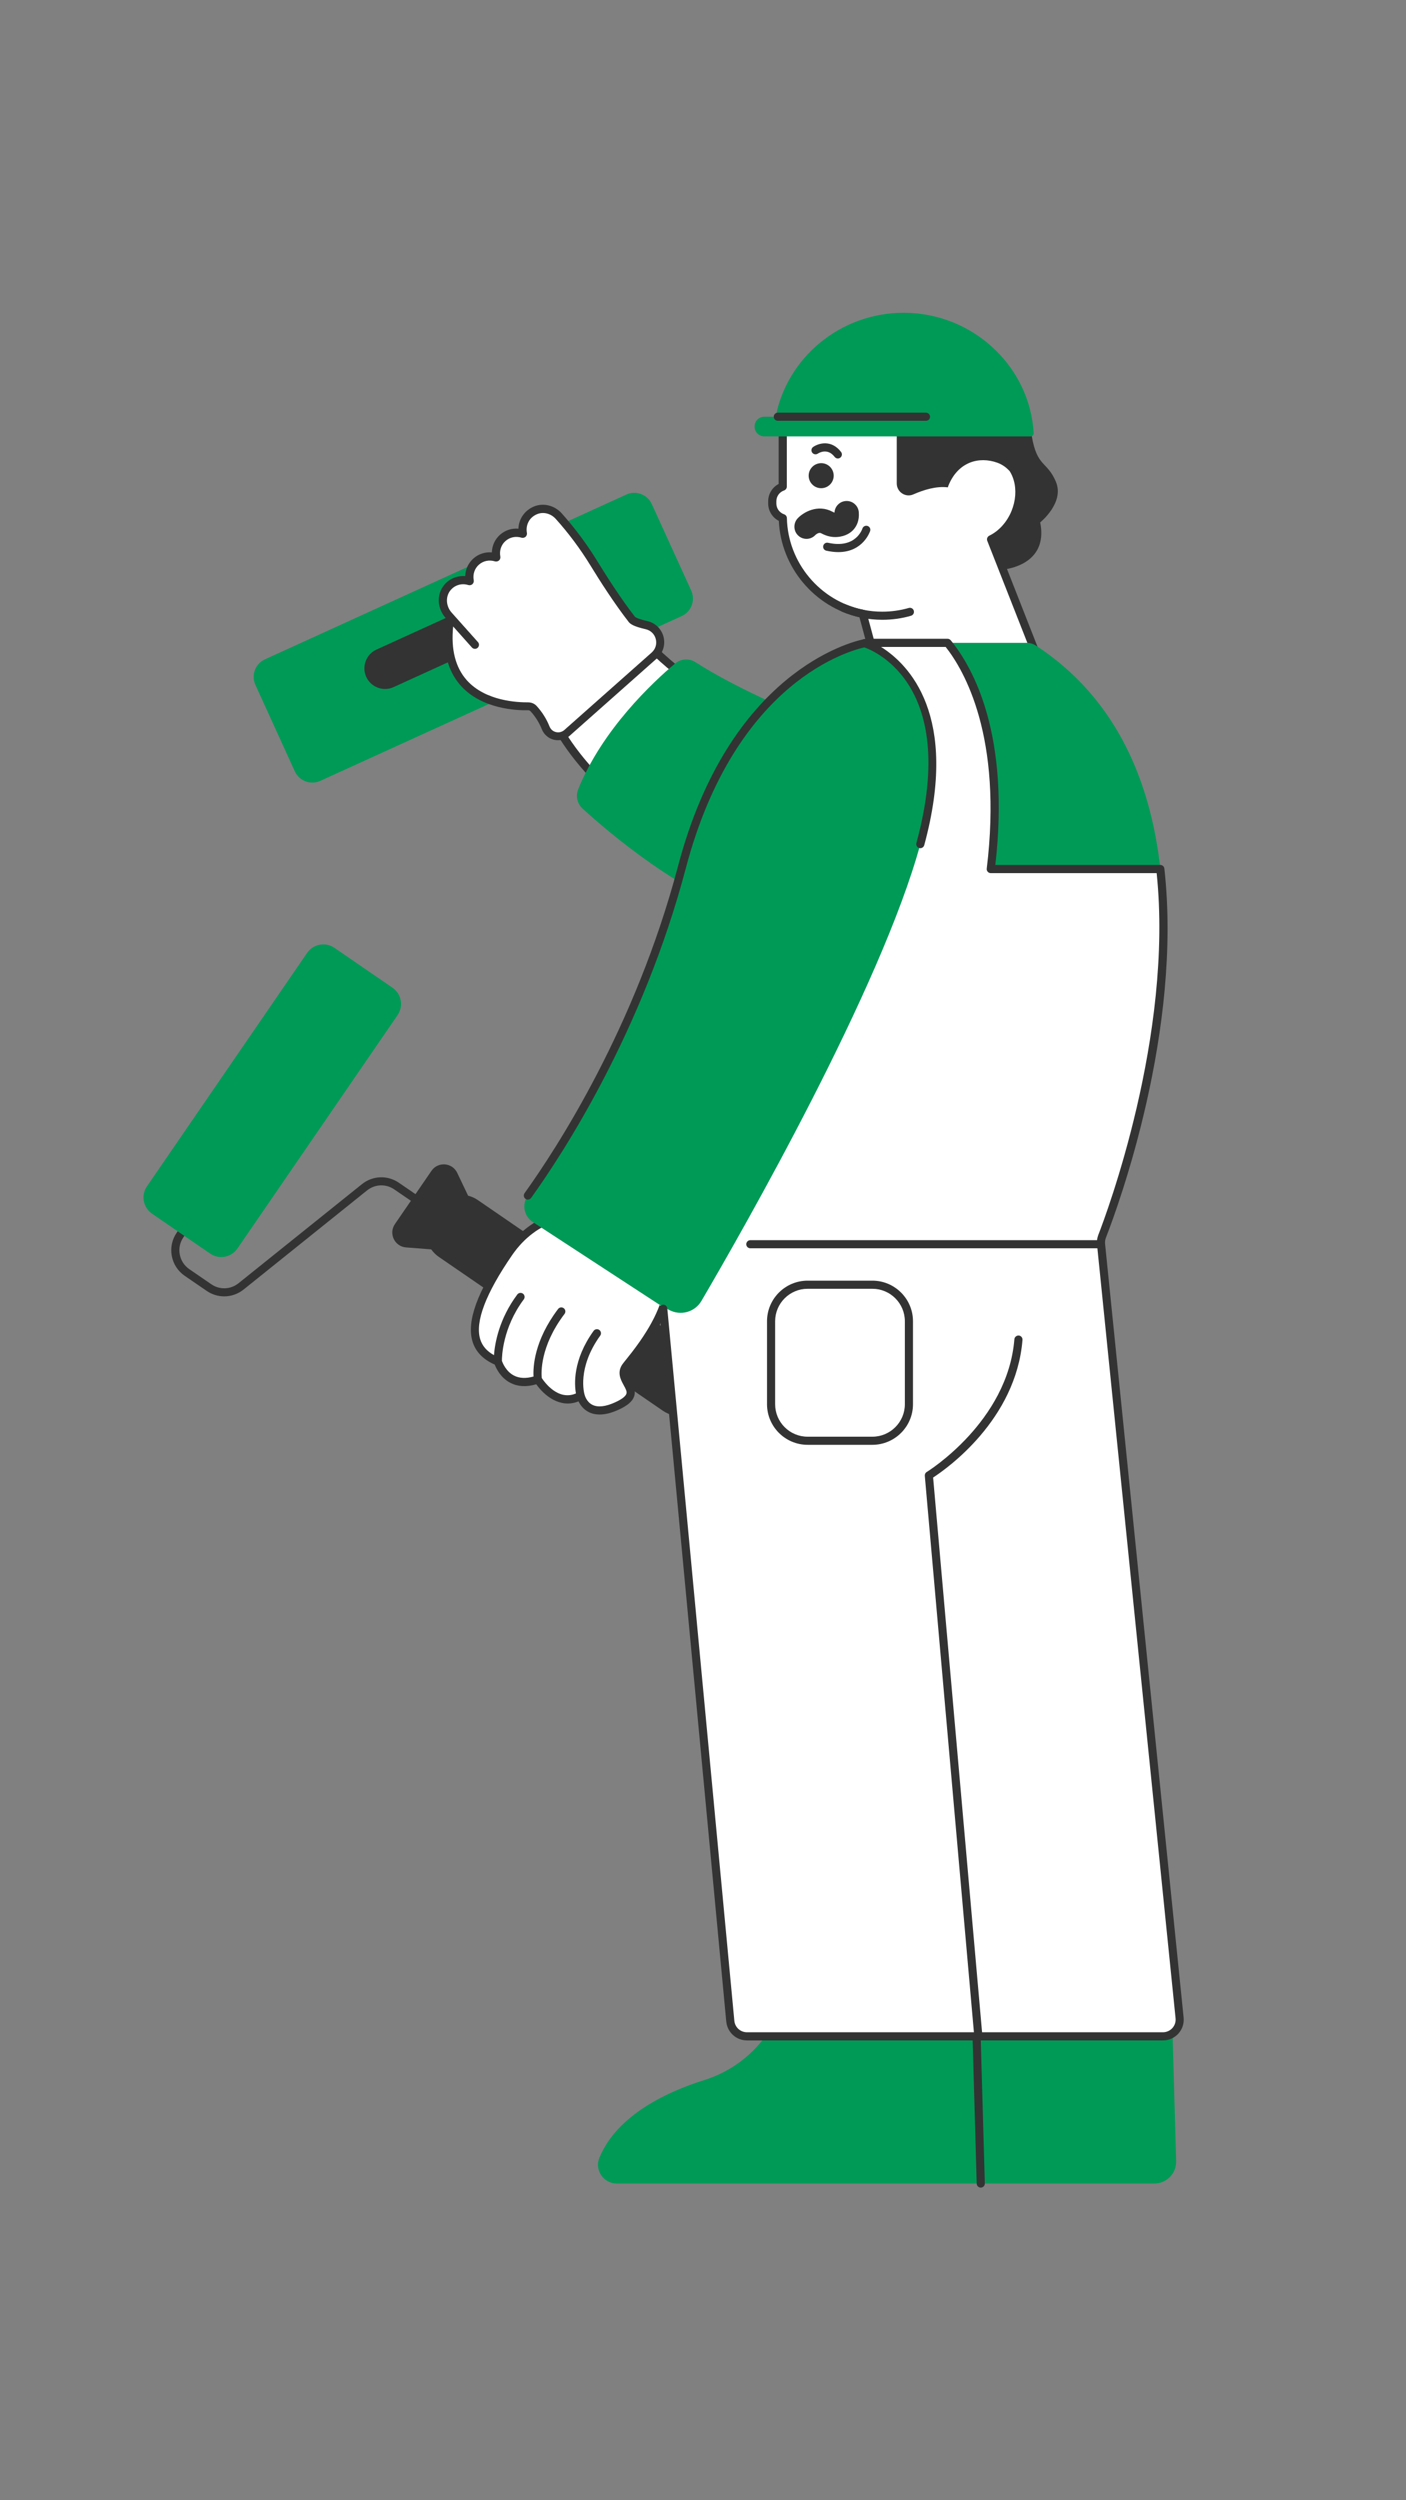 <svg xmlns="http://www.w3.org/2000/svg" xmlns:xlink="http://www.w3.org/1999/xlink" width="1080" zoomAndPan="magnify" viewBox="0 0 810 1440" height="1920" preserveAspectRatio="xMidYMid meet" version="1.0"><rect x="0" y="0" width="810" height="1440" fill="#808080" stroke="none"/><path fill="#333333" d="M 408.859 804.23 L 406.332 807.926 C 400.859 815.926 389.824 817.961 381.848 812.488 L 252.785 723.883 C 251.055 722.688 249.605 721.215 248.438 719.578 L 233.914 718.434 C 227.32 717.918 223.766 710.457 227.508 705.008 L 236.723 691.586 L 227.156 685.039 C 222.316 681.719 216.023 681.953 211.441 685.625 L 140.352 742.684 C 137.078 745.301 133.125 746.633 129.172 746.633 C 125.664 746.633 122.133 745.582 119.07 743.477 L 106.418 734.801 C 102.492 732.113 99.848 728.043 98.961 723.344 C 98.094 718.668 99.102 713.895 101.789 709.969 L 116.988 687.82 C 117.715 686.77 119.164 686.488 120.238 687.215 C 121.316 687.938 121.574 689.387 120.848 690.465 L 105.648 712.633 C 103.66 715.531 102.91 719.039 103.566 722.5 C 104.199 725.961 106.164 728.957 109.062 730.965 L 121.715 739.641 C 126.531 742.965 132.844 742.73 137.43 739.059 L 208.52 682 C 214.715 677.039 223.25 676.715 229.801 681.203 L 239.363 687.75 L 248.578 674.328 C 252.32 668.879 260.551 669.512 263.402 675.496 L 269.672 688.641 C 271.613 689.133 273.504 689.949 275.234 691.141 L 404.297 779.746 C 412.273 785.219 414.332 796.234 408.859 804.23 Z M 408.859 804.23 " fill-opacity="1" fill-rule="nonzero"/><path fill="#ffffff" d="M 372.566 370.254 C 372.566 370.254 415.148 418.027 476.535 424.016 L 444.895 515.496 C 444.895 515.496 356.008 479.062 321.867 419.945 Z M 372.566 370.254 " fill-opacity="1" fill-rule="nonzero"/><path fill="#333333" d="M 444.895 517.836 C 444.59 517.836 444.285 517.789 444.008 517.672 C 443.117 517.297 353.973 480.254 319.832 421.113 C 319.293 420.18 319.457 419.035 320.23 418.285 L 370.93 368.594 C 371.395 368.148 371.98 367.914 372.637 367.914 C 373.266 367.938 373.875 368.219 374.297 368.684 C 374.715 369.152 417.02 415.852 476.77 421.676 C 477.469 421.746 478.125 422.145 478.5 422.75 C 478.875 423.359 478.969 424.109 478.734 424.785 L 447.094 516.27 C 446.883 516.875 446.438 517.367 445.855 517.625 C 445.551 517.766 445.223 517.836 444.895 517.836 Z M 324.812 420.344 C 355.703 471.977 429.602 506.262 443.516 512.363 L 473.379 426.027 C 420.082 419.617 380.914 382.227 372.496 373.574 Z M 324.812 420.344 " fill-opacity="1" fill-rule="nonzero"/><path fill="#009a57" d="M 392.723 354.84 L 184.527 449.738 C 178.961 452.285 172.391 449.809 169.84 444.242 L 147.133 394.434 C 144.586 388.867 147.062 382.297 152.629 379.746 L 360.824 284.852 C 366.391 282.301 372.961 284.781 375.512 290.344 L 398.219 340.156 C 400.742 345.723 398.289 352.316 392.723 354.84 Z M 677.578 1244.668 C 677.785 1251.754 672.082 1257.598 665.02 1257.598 L 355.355 1257.598 C 347.66 1257.598 342.375 1249.766 345.344 1242.68 C 355.68 1217.82 384.891 1204.539 405.727 1198.012 C 421.113 1193.195 434.348 1183.234 443.094 1169.695 L 454.555 1151.945 L 562.031 1151.945 L 562.266 1160.035 L 567.48 1151.945 L 674.957 1151.945 Z M 229.051 584.648 L 136.797 719.062 C 133.242 724.23 126.18 725.543 121.035 721.988 L 87.594 699.023 C 82.426 695.469 81.117 688.406 84.672 683.262 L 176.926 548.844 C 180.48 543.676 187.543 542.367 192.688 545.922 L 226.129 568.887 C 231.273 572.418 232.582 579.477 229.051 584.648 Z M 486.895 433.672 L 447.656 522.699 C 445.621 527.328 440.453 529.668 435.586 528.289 C 393.68 516.41 350.094 478.945 335.664 465.758 C 332.578 462.949 331.523 458.508 333.09 454.648 C 347.004 420.039 376.281 392.797 388.863 382.203 C 392.207 379.371 397.004 379.023 400.695 381.406 C 425.602 397.449 463.672 413.258 481.422 420.273 C 486.707 422.355 489.188 428.434 486.895 433.672 Z M 486.895 433.672 " fill-opacity="1" fill-rule="nonzero"/><path fill="#ffffff" d="M 355.492 809.727 C 337.488 818.008 334.562 803.883 334.562 803.883 C 320.371 811.949 309.918 794.504 309.918 794.504 C 291.559 801.004 286.859 784.191 286.859 784.191 C 269.742 777.34 266.582 760.223 293.102 721.684 C 319.621 683.145 371.98 698.789 382.785 723.227 C 393.613 747.664 368.074 777.621 360.941 786.578 C 353.832 795.508 373.5 801.449 355.492 809.727 Z M 355.492 809.727 " fill-opacity="1" fill-rule="nonzero"/><path fill="#333333" d="M 362.789 788.004 L 363.867 786.648 C 372.613 775.773 395.832 746.867 384.938 722.246 C 378.949 708.75 361.48 698.062 342.422 696.285 C 321.703 694.348 303.02 703.113 291.184 720.305 C 274.934 743.945 268.711 761.062 272.219 772.641 C 273.996 778.508 278.301 782.977 285.012 785.922 C 285.898 788.238 288.449 793.547 293.992 796.422 C 298.27 798.645 303.273 798.922 308.957 797.262 C 313.285 803.461 322.496 811.434 333.277 807.109 C 334.238 809.074 335.992 811.668 339.148 813.258 C 341.02 814.219 343.125 814.684 345.438 814.684 C 348.711 814.684 352.406 813.75 356.5 811.855 C 361.574 809.516 364.379 807.086 365.34 804.207 C 366.414 800.934 364.871 798.082 363.492 795.555 C 361.668 792.281 360.824 790.457 362.789 788.004 Z M 360.871 802.734 C 360.523 803.789 359.141 805.473 354.512 807.602 C 348.922 810.172 344.457 810.688 341.277 809.098 C 337.746 807.344 336.855 803.438 336.832 803.391 C 336.832 803.367 336.809 803.32 336.785 803.297 C 336.785 803.25 336.785 803.203 336.762 803.18 C 336.574 802.57 332.32 787.957 345.789 769.25 C 346.539 768.195 346.305 766.746 345.25 765.973 C 344.199 765.203 342.75 765.461 341.977 766.512 C 329.863 783.324 330.895 797.449 331.805 802.547 C 321.469 806.969 313.586 795.93 312.113 793.664 C 311.832 791.09 310.898 775.633 325.234 756.738 C 326.004 755.707 325.816 754.234 324.789 753.465 C 323.762 752.691 322.285 752.879 321.516 753.906 C 307.672 772.172 307.062 787.418 307.367 792.797 C 302.996 794.012 299.23 793.848 296.121 792.258 C 291.465 789.875 289.547 784.895 289.152 783.77 C 289.129 781.457 289.477 764.828 301.754 748.367 C 302.527 747.336 302.316 745.863 301.289 745.09 C 300.258 744.32 298.785 744.531 298.012 745.559 C 287.375 759.801 285.059 773.949 284.59 780.496 C 280.449 778.203 277.832 775.188 276.641 771.281 C 273.621 761.297 279.797 745.043 294.973 722.969 C 309.824 701.383 330.777 699.91 341.93 700.965 C 359.375 702.578 375.277 712.117 380.609 724.137 C 390.359 746.145 368.426 773.434 360.172 783.699 L 359.07 785.078 C 355.098 790.062 357.527 794.527 359.305 797.777 C 360.566 800.047 361.293 801.496 360.871 802.734 Z M 567.363 1257.527 C 567.41 1258.812 566.379 1259.891 565.094 1259.938 C 565.07 1259.938 565.047 1259.938 565.023 1259.938 C 563.762 1259.938 562.73 1258.93 562.684 1257.668 L 559.691 1151.992 C 559.645 1150.707 560.676 1149.629 561.961 1149.582 C 563.223 1149.629 564.324 1150.566 564.367 1151.852 Z M 567.363 1257.527 " fill-opacity="1" fill-rule="nonzero"/><path fill="#ffffff" d="M 599.234 382.738 L 504.902 382.738 L 497.02 353.508 C 471.109 348.34 451.535 325.727 450.977 298.438 C 447.445 297.223 444.918 293.922 444.918 289.996 L 444.918 288.684 C 444.918 284.758 447.445 281.461 450.953 280.242 L 450.953 248.02 C 450.953 216.332 476.629 190.656 508.316 190.656 C 540 190.656 565.68 216.332 565.68 248.02 L 565.68 262.402 C 569.023 261.77 572.438 262.027 575.617 263.336 C 586.211 267.707 590.352 282.043 584.855 295.328 C 581.883 302.504 576.715 307.883 570.941 310.668 Z M 599.234 382.738 " fill-opacity="1" fill-rule="nonzero"/><path fill="#333333" d="M 580.129 327.691 C 586.539 326.523 603.398 321.449 599.258 300.867 C 599.258 300.867 613.406 289.551 608.309 277.461 C 603.211 265.395 597.414 269.301 594.348 250.801 L 567.363 239.367 C 563.152 210.531 538.27 188.316 508.293 188.316 C 475.367 188.316 448.59 215.094 448.59 248.02 L 448.59 278.723 C 444.918 280.664 442.555 284.477 442.555 288.684 L 442.555 289.996 C 442.555 294.25 444.965 298.086 448.684 300.004 C 449.898 326.664 469.145 349.625 495.125 355.496 L 502.633 383.348 C 502.914 384.375 503.824 385.078 504.902 385.078 L 599.234 385.078 C 600.008 385.078 600.734 384.703 601.176 384.051 C 601.621 383.418 601.715 382.598 601.41 381.875 Z M 506.703 380.402 L 499.289 352.902 C 499.055 352.035 498.352 351.379 497.488 351.219 C 472.418 346.211 453.852 323.996 453.336 298.391 C 453.312 297.406 452.684 296.543 451.746 296.215 C 449.059 295.305 447.258 292.801 447.258 289.996 L 447.258 288.684 C 447.258 285.879 449.059 283.375 451.723 282.465 C 452.66 282.137 453.289 281.25 453.289 280.266 L 453.289 248.02 C 453.289 217.688 477.961 192.992 508.316 192.992 C 534.949 192.992 557.215 212.004 562.266 237.191 L 516.617 217.828 L 516.617 278.441 C 516.617 283.375 521.691 286.746 526.203 284.734 C 531.934 282.207 539.371 279.844 546.035 280.688 C 546.176 280.266 546.316 279.867 546.48 279.449 C 551.977 266.164 563.832 262.633 574.613 266.516 C 577.277 267.477 579.688 269.16 581.652 271.332 C 582.656 272.875 583.453 274.629 584.012 276.594 C 585.602 282.137 585.137 288.453 582.703 294.391 C 580.082 300.73 575.43 305.875 569.934 308.516 C 568.836 309.055 568.32 310.34 568.766 311.484 L 595.844 380.379 L 506.703 380.379 Z M 324.25 351.285 L 226.734 395.742 C 220.773 398.453 213.734 395.836 210.996 389.871 C 208.285 383.91 210.902 376.871 216.867 374.133 L 314.383 329.68 C 320.348 326.965 327.387 329.586 330.121 335.551 C 332.855 341.535 330.238 348.574 324.25 351.285 Z M 324.25 351.285 " fill-opacity="1" fill-rule="nonzero"/><path fill="#009a57" d="M 595.496 249.445 C 595.566 250.473 594.699 251.34 593.672 251.34 L 440.289 251.34 C 437.203 251.34 434.723 248.836 434.723 245.773 L 434.723 245.586 C 434.723 242.5 437.223 240.02 440.289 240.02 L 446.883 240.02 C 453.43 206.043 484.066 180.156 520.594 180.156 C 541.219 180.156 559.973 188.41 573.559 201.715 C 586.234 214.086 594.441 230.879 595.496 249.445 Z M 679.586 1162.211 C 680.172 1167.895 675.707 1172.828 670 1172.828 L 430.348 1172.828 C 425.367 1172.828 421.207 1169.016 420.738 1164.059 L 383.742 758.328 C 383.484 755.402 381.895 752.738 379.418 751.125 L 306.945 703.816 C 301.824 700.473 300.516 693.527 304.094 688.547 C 321.398 664.438 367.934 593.836 392.887 499.336 C 421.812 389.707 489.07 372.309 498.074 370.438 C 498.703 370.324 499.336 370.254 499.965 370.254 L 591.496 370.254 C 593.367 370.254 595.191 370.789 596.758 371.797 C 729.07 458.227 644.418 687.75 634.922 712.164 C 634.383 713.59 634.172 715.09 634.336 716.609 Z M 679.586 1162.211 " fill-opacity="1" fill-rule="nonzero"/><path fill="#333333" d="M 535.793 240.02 C 535.793 241.309 534.742 242.359 533.453 242.359 L 448.098 242.359 C 446.812 242.359 445.762 241.309 445.762 240.02 C 445.762 238.734 446.812 237.684 448.098 237.684 L 533.453 237.684 C 534.742 237.684 535.793 238.734 535.793 240.02 Z M 466.152 275.941 C 467.25 279.777 471.227 281.996 475.062 280.898 C 478.898 279.801 481.117 275.824 480.02 271.988 C 478.922 268.152 474.945 265.93 471.109 267.031 C 467.273 268.129 465.055 272.129 466.152 275.941 Z M 471.133 261.277 C 471.695 260.902 476.699 257.77 480.836 263.148 C 481.305 263.758 481.984 264.062 482.684 264.062 C 483.176 264.062 483.691 263.898 484.113 263.57 C 485.141 262.773 485.328 261.324 484.531 260.297 C 478.992 253.07 471.602 255.246 468.469 257.418 C 467.414 258.145 467.156 259.594 467.883 260.648 C 468.605 261.699 470.059 261.98 471.133 261.277 Z M 501.301 305.805 C 501.672 304.562 500.996 303.277 499.758 302.902 C 498.539 302.527 497.23 303.207 496.832 304.422 C 496.668 304.914 492.906 316.164 477.051 312.609 C 475.785 312.328 474.547 313.121 474.266 314.387 C 473.984 315.648 474.781 316.887 476.043 317.168 C 478.57 317.73 480.859 317.988 482.941 317.988 C 497.395 317.988 501.254 305.945 501.301 305.805 Z M 523.562 350.141 C 518.629 351.566 513.484 352.293 508.293 352.293 C 500.855 352.293 493.652 350.844 486.871 347.965 C 485.68 347.477 484.297 348.012 483.809 349.207 C 483.316 350.398 483.855 351.777 485.047 352.27 C 492.414 355.379 500.223 356.969 508.293 356.969 C 513.926 356.969 519.492 356.199 524.848 354.633 C 526.086 354.281 526.812 352.973 526.438 351.73 C 526.109 350.516 524.801 349.789 523.562 350.141 Z M 491.898 304.82 C 493.441 303.02 495.172 299.863 494.75 294.953 C 494.426 291.094 491.012 288.219 487.152 288.566 C 483.598 288.871 480.906 291.773 480.746 295.234 C 480.488 295.164 480.113 295.023 479.668 294.766 C 470.992 290.113 462.738 295.164 459.605 298.461 C 456.938 301.266 457.008 305.758 459.816 308.422 C 461.172 309.73 462.926 310.363 464.656 310.363 C 466.48 310.363 468.305 309.637 469.684 308.188 C 469.871 308 471.625 306.363 473.027 307.113 C 476.113 308.773 479.199 309.496 482.172 309.289 C 487.363 308.938 490.332 306.668 491.898 304.82 Z M 491.898 304.82 " fill-opacity="1" fill-rule="nonzero"/><path fill="#ffffff" d="M 634.336 716.609 L 679.586 1162.211 C 680.172 1167.895 675.707 1172.828 670 1172.828 L 430.348 1172.828 C 425.367 1172.828 421.207 1169.016 420.738 1164.059 L 383.742 758.328 C 383.484 755.402 381.895 752.738 379.418 751.125 L 385.449 754.422 C 392.066 758.023 400.324 755.73 404.113 749.23 C 428.059 708.352 507.637 569.047 530.203 486.195 C 556.887 388.281 498.074 370.438 498.074 370.438 C 498.703 370.324 499.336 370.254 499.965 370.254 L 545.941 370.254 C 557.797 384.797 580.199 423.406 570.824 500.531 L 668.504 500.531 C 678.934 594 641.094 696.309 634.945 712.164 C 634.383 713.59 634.172 715.09 634.336 716.609 Z M 634.336 716.609 " fill-opacity="1" fill-rule="nonzero"/><path fill="#333333" d="M 678.887 1171.215 C 676.617 1173.738 673.367 1175.164 670 1175.164 L 430.348 1175.164 C 424.129 1175.164 418.984 1170.488 418.398 1164.27 L 379.766 754 C 379.652 752.715 380.586 751.57 381.871 751.453 C 383.184 751.289 384.305 752.27 384.422 753.559 L 423.055 1163.824 C 423.402 1167.613 426.539 1170.465 430.324 1170.465 L 561.07 1170.465 L 532.777 849.973 C 532.707 849.086 533.125 848.219 533.898 847.773 C 534.367 847.496 580.551 818.895 584.387 771.328 C 584.48 770.043 585.648 769.109 586.914 769.18 C 588.199 769.27 589.156 770.418 589.062 771.703 C 585.344 817.773 545.355 845.926 537.57 850.98 L 565.773 1170.465 L 669.977 1170.465 C 672.035 1170.465 674.023 1169.578 675.402 1168.059 C 676.805 1166.512 677.461 1164.504 677.25 1162.422 L 632.211 718.945 L 432.266 718.945 C 430.98 718.945 429.93 717.895 429.93 716.609 C 429.93 715.32 430.98 714.27 432.266 714.27 L 632 714.27 C 632.117 713.289 632.348 712.305 632.699 711.348 C 637.215 699.77 676.055 596.457 666.352 502.867 L 570.777 502.867 C 570.098 502.867 569.469 502.59 569.023 502.074 C 568.578 501.582 568.367 500.906 568.461 500.25 C 577.699 424.457 555.555 386.223 544.797 372.59 L 507.566 372.59 C 523.352 382.484 552.863 411.832 532.449 486.805 C 532.098 488.043 530.812 488.77 529.57 488.441 C 528.332 488.09 527.586 486.828 527.934 485.562 C 553.66 391.184 499.688 373.363 497.371 372.66 C 496.344 372.332 495.664 371.375 495.711 370.301 C 495.781 369.223 496.551 368.336 497.605 368.125 C 498.422 367.961 499.172 367.891 499.918 367.891 L 545.895 367.891 C 546.598 367.891 547.25 368.219 547.719 368.754 C 561.023 385.102 581.906 423.5 573.418 498.168 L 668.48 498.168 C 669.672 498.168 670.676 499.059 670.793 500.25 C 681.199 593.508 644.531 693.832 637.074 712.984 C 636.676 714.059 636.512 715.207 636.629 716.328 L 681.879 1161.953 C 682.254 1165.32 681.152 1168.688 678.887 1171.215 Z M 465.262 832.129 C 452.379 832.129 441.879 821.629 441.879 808.746 L 441.879 760.969 C 441.879 748.086 452.379 737.586 465.262 737.586 L 502.586 737.586 C 515.473 737.586 525.973 748.086 525.973 760.969 L 525.973 808.746 C 525.973 821.629 515.473 832.129 502.586 832.129 Z M 465.262 827.453 L 502.586 827.453 C 512.898 827.453 521.293 819.059 521.293 808.746 L 521.293 760.969 C 521.293 750.656 512.898 742.262 502.586 742.262 L 465.262 742.262 C 454.949 742.262 446.555 750.656 446.555 760.969 L 446.555 808.746 C 446.555 819.082 454.949 827.453 465.262 827.453 Z M 465.262 827.453 " fill-opacity="1" fill-rule="nonzero"/><path fill="#ffffff" d="M 273.598 371.352 L 258.445 354.375 C 254.398 349.836 253.934 342.844 257.883 338.238 C 261.16 334.449 266.141 333.352 270.465 334.707 C 270.559 334.73 270.629 334.66 270.605 334.59 C 269.859 330.613 271.074 326.336 274.301 323.457 C 277.527 320.582 281.902 319.836 285.758 321.051 C 285.852 321.074 285.922 321.004 285.898 320.934 C 285.152 316.957 286.367 312.68 289.594 309.801 C 292.82 306.926 297.195 306.176 301.078 307.395 C 301.172 307.418 301.242 307.348 301.219 307.277 C 300.234 302.062 302.645 296.355 308.488 293.922 C 313.145 291.984 318.547 293.551 321.914 297.312 L 322.102 297.523 C 329.582 305.898 336.27 314.898 342.117 324.441 C 347.895 333.84 356.031 346.516 363.961 356.711 C 364.941 357.977 368.309 359.098 372.449 360.055 C 380.469 361.902 383.09 372.031 376.914 377.477 L 326.59 422.098 C 322.59 425.629 316.324 424.156 314.336 419.195 L 314.312 419.129 C 312.676 415.082 310.336 411.363 307.414 408.137 C 306.574 407.199 305.332 406.734 304.094 406.758 C 294.504 406.969 252.531 405.191 259.078 357.695 " fill-opacity="1" fill-rule="nonzero"/><path fill="#333333" d="M 304.141 409.07 C 304.75 409.023 305.309 409.281 305.684 409.68 C 308.441 412.719 310.617 416.18 312.16 420.039 C 313.379 423.055 315.996 425.324 319.176 426.074 C 319.949 426.258 320.719 426.328 321.469 426.328 C 323.902 426.328 326.285 425.441 328.133 423.805 L 378.457 379.184 C 381.965 376.074 383.414 371.328 382.27 366.793 C 381.102 362.254 377.547 358.77 372.961 357.719 C 366.953 356.34 365.898 355.332 365.805 355.238 C 357.809 344.973 349.602 332.133 344.105 323.18 C 338.164 313.496 331.336 304.328 323.832 295.91 L 323.645 295.699 C 319.48 291.047 313.027 289.457 307.578 291.727 C 302.199 293.969 298.832 298.977 298.668 304.492 C 294.809 304.145 290.996 305.383 288.051 308 C 285.105 310.621 283.469 314.27 283.352 318.148 C 279.492 317.824 275.68 319.039 272.734 321.656 C 269.789 324.277 268.129 327.926 268.035 331.809 C 263.543 331.434 259.102 333.188 256.105 336.648 C 251.453 342.027 251.711 350.281 256.691 355.871 L 257.113 356.34 C 256.926 356.617 256.785 356.945 256.738 357.297 C 254.562 373.316 257.465 385.945 265.414 394.875 C 277.621 408.559 298.129 409.211 304.141 409.07 Z M 268.922 391.766 C 262.375 384.422 259.73 374.016 261.066 360.805 L 271.867 372.918 C 272.734 373.879 274.207 373.969 275.168 373.105 C 276.125 372.238 276.219 370.766 275.352 369.809 L 260.199 352.832 C 256.785 348.996 256.551 343.406 259.684 339.781 C 262.188 336.883 266.07 335.781 269.789 336.953 C 270.559 337.211 271.543 337 272.148 336.461 C 272.758 335.922 273.086 334.988 272.922 334.168 C 272.289 330.801 273.391 327.457 275.891 325.234 C 278.395 323.016 281.832 322.289 285.129 323.32 C 285.898 323.551 286.883 323.344 287.488 322.805 C 288.098 322.266 288.402 321.332 288.238 320.535 C 287.605 317.168 288.707 313.824 291.207 311.602 C 293.711 309.383 297.148 308.656 300.445 309.684 C 301.219 309.918 302.176 309.707 302.785 309.172 C 303.391 308.633 303.719 307.695 303.555 306.879 C 302.832 303.043 304.352 298.25 309.426 296.121 C 313.027 294.625 317.375 295.723 320.207 298.906 L 320.395 299.113 C 327.734 307.301 334.379 316.258 340.176 325.703 C 345.719 334.777 354.043 347.754 362.184 358.207 C 363.094 359.379 364.965 360.781 371.98 362.395 C 374.879 363.051 377.055 365.176 377.805 368.078 C 378.527 370.953 377.641 373.832 375.441 375.816 L 325.117 420.438 C 323.785 421.605 322.055 422.051 320.324 421.652 C 318.594 421.254 317.234 420.062 316.559 418.355 C 314.828 414.051 312.348 410.102 309.215 406.664 C 307.977 405.281 306.176 404.512 304.258 404.512 C 304.211 404.512 304.164 404.512 304.094 404.512 C 298.527 404.535 279.773 403.949 268.922 391.766 Z M 498.539 372.73 C 490.988 374.297 423.824 391.207 395.133 499.945 C 370.344 593.836 324.531 664.086 305.988 689.926 C 305.52 690.559 304.82 690.906 304.094 690.906 C 303.625 690.906 303.133 690.77 302.738 690.465 C 301.684 689.715 301.449 688.242 302.199 687.191 C 320.602 661.559 366.039 591.895 390.641 498.754 C 420.035 387.324 489.77 369.785 497.605 368.172 C 498.867 367.914 500.105 368.707 500.363 369.996 C 500.621 371.234 499.805 372.449 498.539 372.73 Z M 498.539 372.73 " fill-opacity="1" fill-rule="nonzero"/></svg>